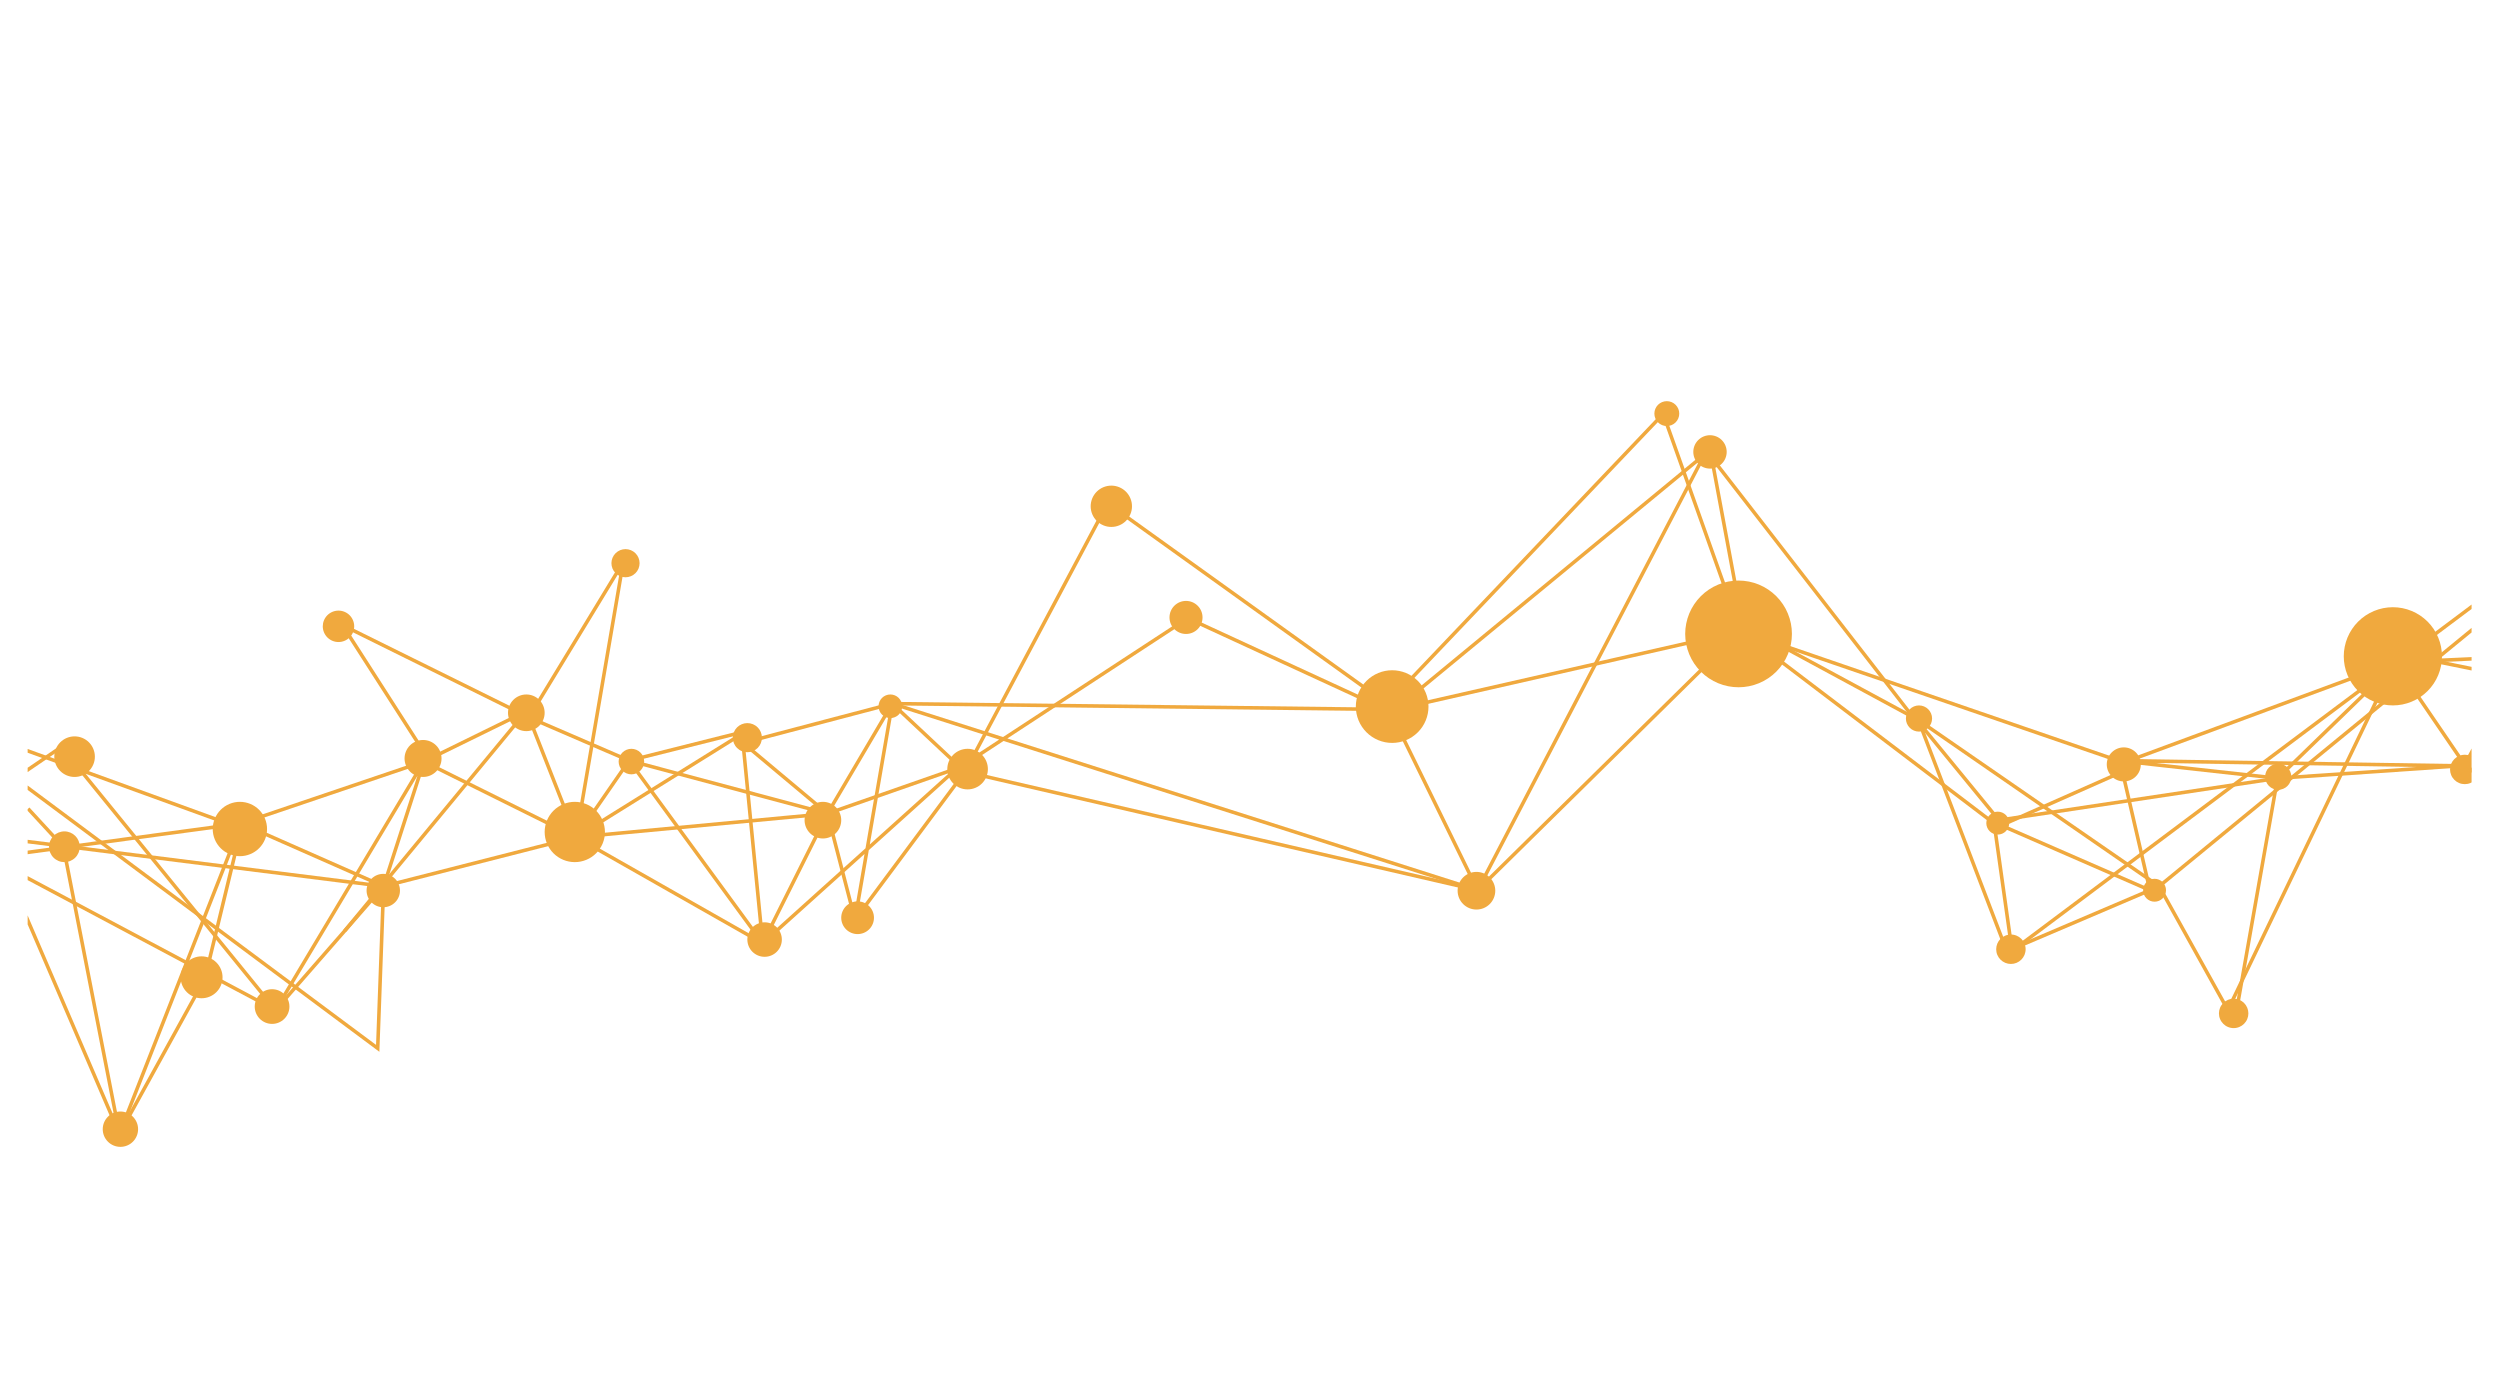 <svg xmlns="http://www.w3.org/2000/svg" xmlns:xlink="http://www.w3.org/1999/xlink" width="1069" zoomAndPan="magnify" viewBox="0 0 801.75 441" height="588" preserveAspectRatio="xMidYMid meet" version="1.2"><defs><clipPath id="bf3f0c7591"><path d="M 8.863 177 L 792.637 177 L 792.637 326 L 8.863 326 Z M 8.863 177 "/></clipPath><clipPath id="860e481ec4"><path d="M 8.863 144 L 792.637 144 L 792.637 325 L 8.863 325 Z M 8.863 144 "/></clipPath><clipPath id="5feafff2c4"><path d="M 8.863 236 L 79 236 L 79 365 L 8.863 365 Z M 8.863 236 "/></clipPath><clipPath id="6a209f36d3"><path d="M 8.863 258 L 79 258 L 79 366 L 8.863 366 Z M 8.863 258 "/></clipPath><clipPath id="be869d1dad"><path d="M 8.863 228 L 246 228 L 246 338 L 8.863 338 Z M 8.863 228 "/></clipPath><clipPath id="be10cc1d37"><path d="M 182 160 L 792.637 160 L 792.637 297 L 182 297 Z M 182 160 "/></clipPath><clipPath id="f1c6ca9dcf"><path d="M 8.863 226 L 171 226 L 171 299 L 8.863 299 Z M 8.863 226 "/></clipPath><clipPath id="8087b6e7b9"><path d="M 473 141 L 792.637 141 L 792.637 307 L 473 307 Z M 473 141 "/></clipPath><clipPath id="dd9f725385"><path d="M 767 208 L 792.637 208 L 792.637 225 L 767 225 Z M 767 208 "/></clipPath><clipPath id="7fdf67526e"><path d="M 788 189 L 792.637 189 L 792.637 249 L 788 249 Z M 788 189 "/></clipPath><clipPath id="7179384f9a"><path d="M 32 356 L 45 356 L 45 367.836 L 32 367.836 Z M 32 356 "/></clipPath><clipPath id="a9713dadce"><path d="M 530 128.66 L 539 128.66 L 539 137 L 530 137 Z M 530 128.66 "/></clipPath><clipPath id="a4d134aaa7"><path d="M 785 242 L 792.637 242 L 792.637 252 L 785 252 Z M 785 242 "/></clipPath></defs><g id="4c2a026a8d"><g clip-rule="nonzero" clip-path="url(#bf3f0c7591)"><path style=" stroke:none;fill-rule:nonzero;fill:#f0a93e;fill-opacity:1;" d="M 714.52 325.164 L 692.188 284.965 L 644.734 305.211 L 638.992 264.391 L 558.32 203.105 L 474.043 286.121 L 473.738 286.051 L 309.188 248.031 L 309.074 247.926 L 286 226.289 L 239.504 238.523 L 266.09 260.781 L 244.832 303.297 L 184.117 268.785 L 184.184 268.391 L 198.793 183.172 L 169.848 230.809 L 111.391 201.887 L 137.551 242.652 L 88.449 324.914 L 19.605 240.281 L -15.547 264.238 L -16.191 263.293 L 19.832 238.742 L 88.305 322.922 L 136.207 242.672 L 108.195 199.031 L 169.414 229.32 L 200.938 177.438 L 185.379 268.188 L 244.348 301.707 L 264.66 261.078 L 237.074 237.98 L 286.32 225.02 L 309.746 246.984 L 473.691 284.867 L 558.223 201.594 L 558.617 201.895 L 640.062 263.766 L 645.656 303.57 L 692.688 283.508 L 714.445 322.672 L 767.938 211.285 L 792.059 246.637 L 853.301 189.961 L 854.078 190.801 L 791.859 248.379 L 768.109 213.57 Z M 714.52 325.164 "/></g><g clip-rule="nonzero" clip-path="url(#860e481ec4)"><path style=" stroke:none;fill-rule:nonzero;fill:#f0a93e;fill-opacity:1;" d="M 88.508 324.637 L 88.105 324.422 L -10.152 272.145 L -9.617 271.133 L 88.242 323.199 L 122.707 283.723 L 122.879 283.68 L 184.402 267.984 L 201.516 243.266 L 201.902 243.367 L 265.102 260.266 L 285.836 225.078 L 286.168 225.082 L 447.207 226.969 L 547.652 144.215 L 613.469 229.016 L 692.406 283.52 L 838.836 163.484 L 839.562 164.367 L 692.465 284.953 L 612.676 229.855 L 612.617 229.785 L 547.473 145.848 L 447.613 228.121 L 286.484 226.23 L 265.645 261.594 L 265.227 261.48 L 201.996 244.578 L 185.098 268.988 L 123.336 284.746 Z M 88.508 324.637 "/></g><g clip-rule="nonzero" clip-path="url(#5feafff2c4)"><path style=" stroke:none;fill-rule:nonzero;fill:#f0a93e;fill-opacity:1;" d="M 38.234 364.902 L 6.281 290.445 L 7.332 289.992 L 38.363 362.297 L 65.16 313.629 L 76.676 266.016 L -0.949 237.844 L -0.559 236.77 L 78.031 265.289 L 66.238 314.047 L 66.203 314.117 Z M 38.234 364.902 "/></g><g clip-rule="nonzero" clip-path="url(#6a209f36d3)"><path style=" stroke:none;fill-rule:nonzero;fill:#f0a93e;fill-opacity:1;" d="M 38.117 365.641 L 19.922 272.445 L 3.105 274.723 L 2.953 273.59 L 19.324 271.367 L 8.59 259.738 L 9.434 258.965 L 20.707 271.18 L 78.242 263.379 Z M 21.059 272.289 L 38.484 361.562 L 76.465 264.777 Z M 21.059 272.289 "/></g><g clip-rule="nonzero" clip-path="url(#be869d1dad)"><path style=" stroke:none;fill-rule:nonzero;fill:#f0a93e;fill-opacity:1;" d="M 121.664 337.312 L 120.789 336.66 L -7.391 241.23 L -6.711 240.312 L 120.598 335.09 L 122.449 284.137 L 135.594 243.434 L 183.672 267.312 L 168.594 228.992 L 202.125 243.457 L 243.812 300.473 L 237.719 238.309 L 238.859 238.195 L 245.363 304.527 L 201.387 244.387 L 170.668 231.133 L 185.824 269.66 L 136.277 245.047 L 123.59 284.336 Z M 121.664 337.312 "/></g><g clip-rule="nonzero" clip-path="url(#be10cc1d37)"><path style=" stroke:none;fill-rule:nonzero;fill:#f0a93e;fill-opacity:1;" d="M 273.938 296.246 L 264.945 261.543 L 182.387 269.285 L 235.938 235.918 L 201.895 244.477 L 201.613 243.367 L 242.742 233.027 L 187.109 267.691 L 265.809 260.312 L 274.445 293.641 L 308.98 247.203 L 355.039 160.559 L 355.57 160.941 L 447.535 226.93 L 558.301 201.754 L 558.457 201.809 L 681.094 243.945 L 767.906 211.859 L 767.996 211.855 L 809.148 209.965 L 809.203 211.109 L 768.137 212.996 L 681.105 245.16 L 558.238 202.941 L 447.285 228.16 L 355.438 162.254 L 309.949 247.816 L 309.926 247.852 Z M 273.938 296.246 "/></g><g clip-rule="nonzero" clip-path="url(#f1c6ca9dcf)"><path style=" stroke:none;fill-rule:nonzero;fill:#f0a93e;fill-opacity:1;" d="M 110.992 298.883 L 110.109 298.156 L 121.312 284.598 L -9.957 268.113 L -9.816 266.977 L 119.215 283.184 L 75.777 264.012 L 135.719 243.711 L 170.824 226.492 L 123.457 283.801 L 126.828 285.289 L 122.66 284.766 Z M 78.93 264.148 L 122.367 283.32 L 166.555 229.859 L 136.156 244.77 L 136.121 244.781 Z M 78.93 264.148 "/></g><path style=" stroke:none;fill-rule:nonzero;fill:#f0a93e;fill-opacity:1;" d="M 244.973 302.926 L 244.207 302.074 L 277.566 272.047 L 285.711 224.91 L 321.664 236.371 L 380.91 197.602 L 446.262 227.738 L 446.352 227.922 L 474.969 286.449 L 473.691 286.043 L 321.832 237.629 L 306.035 247.965 L 278.625 272.637 L 274.754 295.043 L 273.625 294.848 L 277.25 273.871 Z M 323.066 236.82 L 472.766 284.543 L 445.414 228.609 L 381.008 198.906 Z M 286.613 226.398 L 278.941 270.812 L 305.34 247.051 L 305.375 247.027 L 320.43 237.18 Z M 286.613 226.398 "/><path style=" stroke:none;fill-rule:nonzero;fill:#f0a93e;fill-opacity:1;" d="M 265.188 260.383 L 310.223 244.637 L 310.602 245.719 L 265.566 261.465 Z M 265.188 260.383 "/><g clip-rule="nonzero" clip-path="url(#8087b6e7b9)"><path style=" stroke:none;fill-rule:nonzero;fill:#f0a93e;fill-opacity:1;" d="M 643.672 306.879 L 614.777 231.332 L 558.387 200.832 L 558.34 200.566 L 547.934 144.562 L 474.375 285.758 L 473.359 285.23 L 548.453 141.09 L 559.414 200.086 L 615.691 230.527 L 644.199 305.055 L 805.473 184.254 L 806.16 185.172 Z M 643.672 306.879 "/></g><path style=" stroke:none;fill-rule:nonzero;fill:#f0a93e;fill-opacity:1;" d="M 446.566 224.789 L 445.738 224 L 533.617 131.68 L 559.125 203.418 L 558.047 203.801 L 533.164 133.816 Z M 446.566 224.789 "/><path style=" stroke:none;fill-rule:nonzero;fill:#f0a93e;fill-opacity:1;" d="M 690.285 286.48 L 643.496 266.074 L 643.957 265.023 L 688.656 284.523 L 680.277 248.277 L 642.09 265.199 L 613.906 230.812 L 614.793 230.086 L 642.422 263.797 L 681.082 246.672 Z M 690.285 286.48 "/><path style=" stroke:none;fill-rule:nonzero;fill:#f0a93e;fill-opacity:1;" d="M 642.551 263.387 L 642.379 262.254 L 730.172 249.055 L 758.805 221.254 L 759.602 222.074 L 730.707 250.129 Z M 642.551 263.387 "/><path style=" stroke:none;fill-rule:nonzero;fill:#f0a93e;fill-opacity:1;" d="M 730.426 250.164 L 730.375 250.16 L 679.203 244.492 L 679.273 243.352 L 788.609 245.031 L 788.641 246.172 Z M 691.297 244.68 L 730.453 249.016 L 774.949 245.965 Z M 691.297 244.68 "/><path style=" stroke:none;fill-rule:nonzero;fill:#f0a93e;fill-opacity:1;" d="M 716.219 326.734 L 729.855 249.469 L 730.98 249.664 L 717.344 326.934 Z M 716.219 326.734 "/><g clip-rule="nonzero" clip-path="url(#dd9f725385)"><path style=" stroke:none;fill-rule:nonzero;fill:#f0a93e;fill-opacity:1;" d="M 767.297 209.875 L 767.527 208.75 L 841.852 223.867 L 841.625 224.988 Z M 767.297 209.875 "/></g><g clip-rule="nonzero" clip-path="url(#7fdf67526e)"><path style=" stroke:none;fill-rule:nonzero;fill:#f0a93e;fill-opacity:1;" d="M 788.09 248.457 L 820.215 189.039 L 821.223 189.582 L 789.098 249 Z M 788.09 248.457 "/></g><path style=" stroke:none;fill-rule:nonzero;fill:#f0a93e;fill-opacity:1;" d="M 30.426 242.664 C 30.426 243.09 30.387 243.512 30.301 243.934 C 30.219 244.352 30.094 244.758 29.93 245.152 C 29.77 245.547 29.566 245.922 29.328 246.277 C 29.094 246.633 28.824 246.961 28.52 247.266 C 28.219 247.566 27.891 247.836 27.535 248.074 C 27.18 248.312 26.805 248.512 26.41 248.676 C 26.016 248.84 25.605 248.961 25.188 249.047 C 24.77 249.129 24.344 249.172 23.918 249.172 C 23.492 249.172 23.066 249.129 22.648 249.047 C 22.23 248.961 21.82 248.84 21.426 248.676 C 21.031 248.512 20.656 248.312 20.301 248.074 C 19.945 247.836 19.617 247.566 19.316 247.266 C 19.012 246.961 18.742 246.633 18.504 246.277 C 18.27 245.922 18.066 245.547 17.902 245.152 C 17.742 244.758 17.617 244.352 17.535 243.934 C 17.449 243.512 17.41 243.09 17.41 242.664 C 17.41 242.234 17.449 241.812 17.535 241.391 C 17.617 240.973 17.742 240.566 17.902 240.172 C 18.066 239.777 18.27 239.402 18.504 239.047 C 18.742 238.691 19.012 238.363 19.316 238.059 C 19.617 237.758 19.945 237.488 20.301 237.25 C 20.656 237.012 21.031 236.812 21.426 236.648 C 21.82 236.484 22.23 236.363 22.648 236.277 C 23.066 236.195 23.492 236.152 23.918 236.152 C 24.344 236.152 24.77 236.195 25.188 236.277 C 25.605 236.363 26.016 236.484 26.41 236.648 C 26.805 236.812 27.18 237.012 27.535 237.25 C 27.891 237.488 28.219 237.758 28.52 238.059 C 28.824 238.363 29.094 238.691 29.328 239.047 C 29.566 239.402 29.77 239.777 29.93 240.172 C 30.094 240.566 30.219 240.973 30.301 241.391 C 30.387 241.812 30.426 242.234 30.426 242.664 Z M 30.426 242.664 "/><g clip-rule="nonzero" clip-path="url(#7179384f9a)"><path style=" stroke:none;fill-rule:nonzero;fill:#f0a93e;fill-opacity:1;" d="M 44.285 362.129 C 44.285 362.504 44.246 362.871 44.176 363.234 C 44.102 363.602 43.996 363.957 43.852 364.301 C 43.711 364.645 43.535 364.969 43.328 365.277 C 43.121 365.59 42.887 365.875 42.625 366.137 C 42.359 366.402 42.074 366.637 41.766 366.844 C 41.453 367.051 41.129 367.223 40.785 367.367 C 40.441 367.508 40.086 367.617 39.723 367.688 C 39.355 367.762 38.988 367.797 38.617 367.797 C 38.242 367.797 37.875 367.762 37.508 367.688 C 37.145 367.617 36.789 367.508 36.445 367.367 C 36.102 367.223 35.777 367.051 35.465 366.844 C 35.156 366.637 34.871 366.402 34.609 366.137 C 34.344 365.875 34.109 365.59 33.902 365.277 C 33.695 364.969 33.52 364.645 33.379 364.301 C 33.238 363.957 33.129 363.602 33.055 363.234 C 32.984 362.871 32.949 362.504 32.949 362.129 C 32.949 361.758 32.984 361.391 33.055 361.023 C 33.129 360.66 33.238 360.305 33.379 359.961 C 33.52 359.617 33.695 359.289 33.902 358.98 C 34.109 358.672 34.344 358.387 34.609 358.121 C 34.871 357.859 35.156 357.625 35.465 357.418 C 35.777 357.211 36.102 357.035 36.445 356.895 C 36.789 356.75 37.145 356.645 37.508 356.57 C 37.875 356.5 38.242 356.461 38.617 356.461 C 38.988 356.461 39.355 356.5 39.723 356.57 C 40.086 356.645 40.441 356.75 40.785 356.895 C 41.129 357.035 41.453 357.211 41.766 357.418 C 42.074 357.625 42.359 357.859 42.625 358.121 C 42.887 358.387 43.121 358.672 43.328 358.98 C 43.535 359.289 43.711 359.617 43.852 359.961 C 43.996 360.305 44.102 360.66 44.176 361.023 C 44.246 361.391 44.285 361.758 44.285 362.129 Z M 44.285 362.129 "/></g><path style=" stroke:none;fill-rule:nonzero;fill:#f0a93e;fill-opacity:1;" d="M 25.582 271.555 C 25.582 271.879 25.551 272.199 25.488 272.516 C 25.422 272.832 25.328 273.141 25.207 273.441 C 25.082 273.738 24.93 274.023 24.75 274.293 C 24.57 274.562 24.367 274.812 24.137 275.039 C 23.906 275.27 23.66 275.473 23.391 275.652 C 23.121 275.832 22.836 275.984 22.535 276.109 C 22.238 276.234 21.93 276.328 21.613 276.391 C 21.293 276.453 20.973 276.484 20.648 276.484 C 20.328 276.484 20.004 276.453 19.688 276.391 C 19.371 276.328 19.062 276.234 18.762 276.109 C 18.465 275.984 18.18 275.832 17.91 275.652 C 17.641 275.473 17.391 275.27 17.164 275.039 C 16.934 274.812 16.73 274.562 16.551 274.293 C 16.371 274.023 16.219 273.738 16.094 273.441 C 15.969 273.141 15.875 272.832 15.812 272.516 C 15.75 272.199 15.719 271.879 15.719 271.555 C 15.719 271.23 15.75 270.91 15.812 270.59 C 15.875 270.273 15.969 269.965 16.094 269.668 C 16.219 269.367 16.371 269.082 16.551 268.812 C 16.73 268.543 16.934 268.297 17.164 268.066 C 17.391 267.836 17.641 267.633 17.91 267.453 C 18.18 267.273 18.465 267.121 18.762 266.996 C 19.062 266.875 19.371 266.781 19.688 266.719 C 20.004 266.652 20.328 266.621 20.648 266.621 C 20.973 266.621 21.293 266.652 21.613 266.719 C 21.93 266.781 22.238 266.875 22.535 266.996 C 22.836 267.121 23.121 267.273 23.391 267.453 C 23.66 267.633 23.906 267.836 24.137 268.066 C 24.367 268.297 24.57 268.543 24.75 268.812 C 24.93 269.082 25.082 269.367 25.207 269.668 C 25.328 269.965 25.422 270.273 25.488 270.59 C 25.551 270.91 25.582 271.23 25.582 271.555 Z M 25.582 271.555 "/><path style=" stroke:none;fill-rule:nonzero;fill:#f0a93e;fill-opacity:1;" d="M 71.371 313.422 C 71.371 313.859 71.328 314.297 71.242 314.73 C 71.156 315.164 71.027 315.582 70.859 315.992 C 70.691 316.398 70.484 316.785 70.238 317.152 C 69.992 317.52 69.715 317.859 69.402 318.172 C 69.09 318.484 68.75 318.762 68.383 319.008 C 68.016 319.254 67.629 319.457 67.223 319.629 C 66.816 319.797 66.395 319.926 65.961 320.012 C 65.531 320.098 65.094 320.141 64.652 320.141 C 64.211 320.141 63.773 320.098 63.34 320.012 C 62.906 319.926 62.488 319.797 62.078 319.629 C 61.672 319.457 61.285 319.25 60.918 319.008 C 60.551 318.762 60.211 318.484 59.898 318.172 C 59.59 317.859 59.309 317.52 59.066 317.152 C 58.82 316.785 58.613 316.398 58.445 315.992 C 58.273 315.582 58.148 315.164 58.062 314.73 C 57.977 314.297 57.934 313.859 57.934 313.422 C 57.934 312.98 57.977 312.543 58.062 312.109 C 58.148 311.676 58.273 311.258 58.445 310.848 C 58.613 310.441 58.82 310.055 59.066 309.688 C 59.309 309.32 59.59 308.98 59.898 308.668 C 60.211 308.355 60.551 308.078 60.918 307.832 C 61.285 307.59 61.672 307.383 62.078 307.211 C 62.488 307.043 62.906 306.918 63.34 306.828 C 63.773 306.742 64.211 306.699 64.652 306.699 C 65.094 306.699 65.531 306.742 65.961 306.828 C 66.395 306.918 66.816 307.043 67.223 307.211 C 67.629 307.383 68.016 307.59 68.383 307.832 C 68.75 308.078 69.09 308.355 69.402 308.668 C 69.715 308.98 69.992 309.32 70.238 309.688 C 70.484 310.055 70.691 310.441 70.859 310.848 C 71.027 311.258 71.156 311.676 71.242 312.109 C 71.328 312.543 71.371 312.98 71.371 313.422 Z M 71.371 313.422 "/><path style=" stroke:none;fill-rule:nonzero;fill:#f0a93e;fill-opacity:1;" d="M 92.816 322.801 C 92.816 323.168 92.781 323.527 92.711 323.887 C 92.641 324.246 92.535 324.594 92.395 324.93 C 92.254 325.266 92.082 325.59 91.879 325.891 C 91.676 326.195 91.445 326.477 91.188 326.734 C 90.93 326.992 90.648 327.223 90.344 327.426 C 90.043 327.629 89.723 327.801 89.383 327.941 C 89.047 328.082 88.699 328.188 88.34 328.258 C 87.98 328.328 87.621 328.363 87.254 328.363 C 86.891 328.363 86.527 328.328 86.168 328.258 C 85.809 328.188 85.461 328.082 85.125 327.941 C 84.789 327.801 84.465 327.629 84.164 327.426 C 83.859 327.223 83.578 326.992 83.32 326.734 C 83.062 326.477 82.832 326.195 82.629 325.891 C 82.426 325.59 82.254 325.266 82.113 324.93 C 81.973 324.594 81.867 324.246 81.797 323.887 C 81.727 323.527 81.691 323.168 81.691 322.801 C 81.691 322.434 81.727 322.074 81.797 321.715 C 81.867 321.355 81.973 321.008 82.113 320.672 C 82.254 320.336 82.426 320.012 82.629 319.711 C 82.832 319.406 83.062 319.125 83.32 318.867 C 83.578 318.609 83.859 318.379 84.164 318.176 C 84.465 317.973 84.789 317.801 85.125 317.66 C 85.461 317.52 85.809 317.414 86.168 317.344 C 86.527 317.273 86.891 317.238 87.254 317.238 C 87.621 317.238 87.98 317.273 88.34 317.344 C 88.699 317.414 89.047 317.52 89.383 317.66 C 89.723 317.801 90.043 317.973 90.344 318.176 C 90.648 318.379 90.93 318.609 91.188 318.867 C 91.445 319.125 91.676 319.406 91.879 319.711 C 92.082 320.012 92.254 320.336 92.395 320.672 C 92.535 321.008 92.641 321.355 92.711 321.715 C 92.781 322.074 92.816 322.434 92.816 322.801 Z M 92.816 322.801 "/><path style=" stroke:none;fill-rule:nonzero;fill:#f0a93e;fill-opacity:1;" d="M 85.645 265.863 C 85.645 266.434 85.59 267 85.477 267.562 C 85.367 268.125 85.203 268.668 84.984 269.199 C 84.762 269.727 84.496 270.227 84.176 270.703 C 83.859 271.18 83.5 271.621 83.094 272.023 C 82.688 272.43 82.25 272.789 81.773 273.109 C 81.297 273.426 80.797 273.695 80.266 273.914 C 79.738 274.133 79.195 274.297 78.633 274.41 C 78.07 274.52 77.504 274.578 76.934 274.578 C 76.359 274.578 75.793 274.52 75.234 274.41 C 74.672 274.297 74.125 274.133 73.598 273.914 C 73.07 273.695 72.566 273.426 72.09 273.109 C 71.617 272.789 71.176 272.43 70.77 272.023 C 70.367 271.621 70.004 271.18 69.688 270.703 C 69.371 270.227 69.102 269.727 68.883 269.199 C 68.664 268.668 68.5 268.125 68.387 267.562 C 68.273 267 68.219 266.434 68.219 265.863 C 68.219 265.293 68.273 264.723 68.387 264.164 C 68.5 263.602 68.664 263.059 68.883 262.527 C 69.102 262 69.371 261.496 69.688 261.023 C 70.004 260.547 70.367 260.105 70.77 259.703 C 71.176 259.297 71.617 258.938 72.09 258.617 C 72.566 258.301 73.07 258.031 73.598 257.812 C 74.125 257.594 74.672 257.43 75.234 257.316 C 75.793 257.207 76.359 257.148 76.934 257.148 C 77.504 257.148 78.07 257.207 78.633 257.316 C 79.195 257.43 79.738 257.594 80.266 257.812 C 80.797 258.031 81.297 258.301 81.773 258.617 C 82.25 258.938 82.688 259.297 83.094 259.703 C 83.5 260.105 83.859 260.547 84.176 261.023 C 84.496 261.496 84.762 262 84.984 262.527 C 85.203 263.059 85.367 263.602 85.477 264.164 C 85.59 264.723 85.645 265.293 85.645 265.863 Z M 85.645 265.863 "/><path style=" stroke:none;fill-rule:nonzero;fill:#f0a93e;fill-opacity:1;" d="M 128.27 285.602 C 128.27 285.953 128.234 286.301 128.168 286.645 C 128.098 286.988 127.996 287.324 127.863 287.648 C 127.727 287.973 127.562 288.281 127.367 288.574 C 127.172 288.867 126.949 289.137 126.703 289.387 C 126.453 289.633 126.184 289.855 125.891 290.051 C 125.598 290.246 125.289 290.41 124.965 290.547 C 124.641 290.68 124.305 290.781 123.961 290.852 C 123.617 290.918 123.266 290.953 122.914 290.953 C 122.562 290.953 122.215 290.918 121.871 290.852 C 121.527 290.781 121.191 290.68 120.867 290.547 C 120.543 290.41 120.234 290.246 119.941 290.051 C 119.648 289.855 119.379 289.633 119.129 289.387 C 118.883 289.137 118.66 288.867 118.465 288.574 C 118.27 288.281 118.105 287.973 117.969 287.648 C 117.836 287.324 117.734 286.988 117.664 286.645 C 117.598 286.301 117.562 285.953 117.562 285.602 C 117.562 285.25 117.598 284.902 117.664 284.555 C 117.734 284.211 117.836 283.875 117.969 283.551 C 118.105 283.227 118.27 282.918 118.465 282.625 C 118.66 282.332 118.883 282.062 119.129 281.816 C 119.379 281.566 119.648 281.344 119.941 281.148 C 120.234 280.953 120.543 280.789 120.867 280.652 C 121.191 280.52 121.527 280.418 121.871 280.348 C 122.215 280.281 122.562 280.246 122.914 280.246 C 123.266 280.246 123.617 280.281 123.961 280.348 C 124.305 280.418 124.641 280.52 124.965 280.652 C 125.289 280.789 125.598 280.953 125.891 281.148 C 126.184 281.344 126.453 281.566 126.703 281.816 C 126.949 282.062 127.172 282.332 127.367 282.625 C 127.562 282.918 127.727 283.227 127.863 283.551 C 127.996 283.875 128.098 284.211 128.168 284.555 C 128.234 284.902 128.27 285.25 128.27 285.602 Z M 128.27 285.602 "/><path style=" stroke:none;fill-rule:nonzero;fill:#f0a93e;fill-opacity:1;" d="M 141.602 243.238 C 141.602 243.629 141.562 244.016 141.488 244.398 C 141.41 244.777 141.301 245.148 141.148 245.512 C 141 245.871 140.82 246.211 140.602 246.535 C 140.387 246.859 140.141 247.16 139.863 247.434 C 139.59 247.711 139.289 247.957 138.965 248.172 C 138.641 248.387 138.301 248.57 137.941 248.719 C 137.582 248.867 137.211 248.98 136.828 249.059 C 136.445 249.133 136.059 249.172 135.672 249.172 C 135.281 249.172 134.895 249.133 134.512 249.059 C 134.133 248.98 133.762 248.867 133.402 248.719 C 133.039 248.57 132.699 248.387 132.375 248.172 C 132.051 247.957 131.75 247.711 131.477 247.434 C 131.199 247.16 130.953 246.859 130.738 246.535 C 130.523 246.211 130.34 245.871 130.191 245.512 C 130.043 245.148 129.93 244.777 129.852 244.398 C 129.777 244.016 129.738 243.629 129.738 243.238 C 129.738 242.852 129.777 242.465 129.852 242.082 C 129.93 241.699 130.043 241.328 130.191 240.969 C 130.34 240.609 130.523 240.27 130.738 239.945 C 130.953 239.621 131.199 239.32 131.477 239.047 C 131.75 238.77 132.051 238.523 132.375 238.309 C 132.699 238.094 133.039 237.91 133.402 237.762 C 133.762 237.609 134.133 237.5 134.512 237.422 C 134.895 237.348 135.281 237.309 135.672 237.309 C 136.059 237.309 136.445 237.348 136.828 237.422 C 137.211 237.5 137.582 237.609 137.941 237.762 C 138.301 237.91 138.641 238.094 138.965 238.309 C 139.289 238.523 139.59 238.77 139.863 239.047 C 140.141 239.32 140.387 239.621 140.602 239.945 C 140.82 240.27 141 240.609 141.148 240.969 C 141.301 241.328 141.41 241.699 141.488 242.082 C 141.562 242.465 141.602 242.852 141.602 243.238 Z M 141.602 243.238 "/><path style=" stroke:none;fill-rule:nonzero;fill:#f0a93e;fill-opacity:1;" d="M 174.668 228.594 C 174.668 228.98 174.633 229.363 174.555 229.742 C 174.48 230.121 174.371 230.488 174.223 230.844 C 174.074 231.203 173.895 231.539 173.68 231.859 C 173.465 232.184 173.219 232.48 172.949 232.75 C 172.676 233.023 172.379 233.27 172.055 233.484 C 171.734 233.699 171.398 233.879 171.039 234.027 C 170.684 234.176 170.316 234.285 169.938 234.359 C 169.559 234.438 169.176 234.473 168.789 234.473 C 168.406 234.473 168.023 234.438 167.645 234.359 C 167.266 234.285 166.898 234.176 166.543 234.027 C 166.184 233.879 165.848 233.699 165.523 233.484 C 165.203 233.27 164.906 233.023 164.633 232.75 C 164.359 232.48 164.117 232.184 163.902 231.859 C 163.688 231.539 163.508 231.203 163.359 230.844 C 163.211 230.488 163.102 230.121 163.027 229.742 C 162.949 229.363 162.914 228.98 162.914 228.594 C 162.914 228.211 162.949 227.828 163.027 227.449 C 163.102 227.07 163.211 226.703 163.359 226.348 C 163.508 225.988 163.688 225.652 163.902 225.328 C 164.117 225.008 164.359 224.711 164.633 224.438 C 164.906 224.164 165.203 223.922 165.523 223.707 C 165.848 223.492 166.184 223.312 166.543 223.164 C 166.898 223.016 167.266 222.906 167.645 222.828 C 168.023 222.754 168.406 222.719 168.789 222.719 C 169.176 222.719 169.559 222.754 169.938 222.828 C 170.316 222.906 170.684 223.016 171.039 223.164 C 171.398 223.312 171.734 223.492 172.055 223.707 C 172.379 223.922 172.676 224.164 172.949 224.438 C 173.219 224.711 173.465 225.008 173.68 225.328 C 173.895 225.652 174.074 225.988 174.223 226.348 C 174.371 226.703 174.48 227.07 174.555 227.449 C 174.633 227.828 174.668 228.211 174.668 228.594 Z M 174.668 228.594 "/><path style=" stroke:none;fill-rule:nonzero;fill:#f0a93e;fill-opacity:1;" d="M 194.004 266.816 C 194.004 267.449 193.941 268.078 193.816 268.703 C 193.695 269.324 193.512 269.93 193.27 270.516 C 193.023 271.102 192.727 271.66 192.375 272.188 C 192.023 272.715 191.621 273.203 191.172 273.652 C 190.723 274.102 190.234 274.5 189.707 274.855 C 189.18 275.207 188.625 275.504 188.035 275.746 C 187.449 275.988 186.848 276.172 186.223 276.297 C 185.602 276.422 184.973 276.484 184.336 276.484 C 183.703 276.484 183.074 276.422 182.453 276.297 C 181.828 276.172 181.227 275.988 180.637 275.746 C 180.051 275.504 179.496 275.207 178.969 274.855 C 178.438 274.5 177.949 274.102 177.504 273.652 C 177.055 273.203 176.652 272.715 176.301 272.188 C 175.949 271.66 175.648 271.102 175.406 270.516 C 175.164 269.93 174.98 269.324 174.855 268.703 C 174.734 268.078 174.672 267.449 174.672 266.816 C 174.672 266.184 174.734 265.555 174.855 264.93 C 174.98 264.309 175.164 263.703 175.406 263.117 C 175.648 262.531 175.949 261.973 176.301 261.445 C 176.652 260.918 177.055 260.43 177.504 259.98 C 177.949 259.531 178.438 259.133 178.969 258.777 C 179.496 258.426 180.051 258.129 180.637 257.887 C 181.227 257.645 181.828 257.461 182.453 257.336 C 183.074 257.211 183.703 257.148 184.336 257.148 C 184.973 257.148 185.602 257.211 186.223 257.336 C 186.848 257.461 187.449 257.645 188.035 257.887 C 188.625 258.129 189.18 258.426 189.707 258.777 C 190.234 259.133 190.723 259.531 191.172 259.98 C 191.621 260.43 192.023 260.918 192.375 261.445 C 192.727 261.973 193.023 262.531 193.27 263.117 C 193.512 263.703 193.695 264.309 193.816 264.93 C 193.941 265.555 194.004 266.184 194.004 266.816 Z M 194.004 266.816 "/><path style=" stroke:none;fill-rule:nonzero;fill:#f0a93e;fill-opacity:1;" d="M 113.594 200.859 C 113.594 201.191 113.559 201.52 113.496 201.844 C 113.43 202.168 113.336 202.484 113.207 202.789 C 113.082 203.094 112.926 203.387 112.742 203.66 C 112.559 203.938 112.352 204.191 112.117 204.426 C 111.883 204.66 111.629 204.867 111.352 205.051 C 111.078 205.234 110.785 205.391 110.48 205.516 C 110.176 205.645 109.859 205.738 109.535 205.805 C 109.211 205.867 108.883 205.902 108.551 205.902 C 108.223 205.902 107.895 205.867 107.57 205.805 C 107.246 205.738 106.93 205.645 106.625 205.516 C 106.32 205.391 106.027 205.234 105.754 205.051 C 105.477 204.867 105.223 204.66 104.988 204.426 C 104.754 204.191 104.547 203.938 104.363 203.66 C 104.18 203.387 104.023 203.094 103.898 202.789 C 103.77 202.484 103.676 202.168 103.609 201.844 C 103.547 201.52 103.512 201.191 103.512 200.859 C 103.512 200.531 103.547 200.203 103.609 199.879 C 103.676 199.555 103.77 199.238 103.898 198.934 C 104.023 198.629 104.18 198.336 104.363 198.062 C 104.547 197.785 104.754 197.531 104.988 197.297 C 105.223 197.062 105.477 196.855 105.754 196.672 C 106.027 196.488 106.32 196.332 106.625 196.207 C 106.93 196.078 107.246 195.984 107.57 195.918 C 107.895 195.855 108.223 195.82 108.551 195.82 C 108.883 195.82 109.211 195.855 109.535 195.918 C 109.859 195.984 110.176 196.078 110.48 196.207 C 110.785 196.332 111.078 196.488 111.352 196.672 C 111.629 196.855 111.883 197.062 112.117 197.297 C 112.352 197.531 112.559 197.785 112.742 198.062 C 112.926 198.336 113.082 198.629 113.207 198.934 C 113.336 199.238 113.43 199.555 113.496 199.879 C 113.559 200.203 113.594 200.531 113.594 200.859 Z M 113.594 200.859 "/><path style=" stroke:none;fill-rule:nonzero;fill:#f0a93e;fill-opacity:1;" d="M 205.117 180.617 C 205.117 180.914 205.086 181.207 205.027 181.5 C 204.973 181.789 204.887 182.07 204.773 182.348 C 204.66 182.621 204.52 182.879 204.355 183.125 C 204.191 183.371 204.004 183.602 203.793 183.809 C 203.582 184.02 203.355 184.207 203.109 184.371 C 202.863 184.535 202.602 184.676 202.328 184.789 C 202.055 184.902 201.773 184.988 201.48 185.047 C 201.191 185.105 200.898 185.133 200.602 185.133 C 200.305 185.133 200.012 185.105 199.719 185.047 C 199.43 184.988 199.148 184.902 198.871 184.789 C 198.598 184.676 198.34 184.535 198.094 184.371 C 197.848 184.207 197.617 184.02 197.41 183.809 C 197.199 183.602 197.012 183.371 196.848 183.125 C 196.684 182.879 196.543 182.621 196.43 182.348 C 196.316 182.07 196.23 181.789 196.172 181.5 C 196.113 181.207 196.086 180.914 196.086 180.617 C 196.086 180.32 196.113 180.027 196.172 179.738 C 196.23 179.445 196.316 179.164 196.43 178.891 C 196.543 178.617 196.684 178.355 196.848 178.109 C 197.012 177.863 197.199 177.637 197.41 177.426 C 197.617 177.215 197.848 177.027 198.094 176.863 C 198.34 176.699 198.598 176.559 198.871 176.445 C 199.148 176.332 199.43 176.246 199.719 176.191 C 200.012 176.133 200.305 176.102 200.602 176.102 C 200.898 176.102 201.191 176.133 201.48 176.191 C 201.773 176.246 202.055 176.332 202.328 176.445 C 202.602 176.559 202.863 176.699 203.109 176.863 C 203.355 177.027 203.582 177.215 203.793 177.426 C 204.004 177.637 204.191 177.863 204.355 178.109 C 204.52 178.355 204.66 178.617 204.773 178.891 C 204.887 179.164 204.973 179.445 205.027 179.738 C 205.086 180.027 205.117 180.32 205.117 180.617 Z M 205.117 180.617 "/><path style=" stroke:none;fill-rule:nonzero;fill:#f0a93e;fill-opacity:1;" d="M 206.586 244.234 C 206.586 244.504 206.559 244.77 206.508 245.035 C 206.453 245.297 206.375 245.555 206.273 245.805 C 206.172 246.051 206.043 246.289 205.895 246.512 C 205.746 246.734 205.574 246.941 205.387 247.133 C 205.195 247.32 204.988 247.492 204.766 247.641 C 204.543 247.789 204.305 247.914 204.059 248.02 C 203.809 248.121 203.555 248.199 203.289 248.25 C 203.027 248.305 202.758 248.332 202.492 248.332 C 202.223 248.332 201.957 248.305 201.691 248.25 C 201.43 248.199 201.172 248.121 200.926 248.02 C 200.676 247.914 200.441 247.789 200.215 247.641 C 199.992 247.492 199.785 247.32 199.594 247.133 C 199.406 246.941 199.234 246.734 199.086 246.512 C 198.938 246.289 198.812 246.051 198.707 245.805 C 198.605 245.555 198.527 245.297 198.477 245.035 C 198.422 244.77 198.395 244.504 198.395 244.234 C 198.395 243.969 198.422 243.699 198.477 243.438 C 198.527 243.172 198.605 242.918 198.707 242.668 C 198.812 242.422 198.938 242.184 199.086 241.961 C 199.234 241.738 199.406 241.531 199.594 241.34 C 199.785 241.152 199.992 240.98 200.215 240.832 C 200.441 240.684 200.676 240.555 200.926 240.453 C 201.172 240.352 201.43 240.273 201.691 240.219 C 201.957 240.168 202.223 240.141 202.492 240.141 C 202.758 240.141 203.027 240.168 203.289 240.219 C 203.555 240.273 203.809 240.352 204.059 240.453 C 204.305 240.555 204.543 240.684 204.766 240.832 C 204.988 240.98 205.195 241.152 205.387 241.34 C 205.574 241.531 205.746 241.738 205.895 241.961 C 206.043 242.184 206.172 242.422 206.273 242.668 C 206.375 242.918 206.453 243.172 206.508 243.438 C 206.559 243.699 206.586 243.969 206.586 244.234 Z M 206.586 244.234 "/><path style=" stroke:none;fill-rule:nonzero;fill:#f0a93e;fill-opacity:1;" d="M 244.348 236.57 C 244.348 236.875 244.32 237.18 244.258 237.48 C 244.199 237.781 244.109 238.074 243.992 238.359 C 243.875 238.641 243.73 238.91 243.562 239.164 C 243.391 239.422 243.199 239.656 242.98 239.875 C 242.766 240.09 242.527 240.285 242.273 240.453 C 242.016 240.625 241.75 240.77 241.465 240.887 C 241.18 241.004 240.891 241.094 240.59 241.152 C 240.289 241.211 239.984 241.242 239.676 241.242 C 239.371 241.242 239.066 241.211 238.766 241.152 C 238.465 241.094 238.172 241.004 237.891 240.887 C 237.605 240.77 237.336 240.625 237.082 240.453 C 236.828 240.285 236.59 240.09 236.375 239.875 C 236.156 239.656 235.961 239.422 235.793 239.164 C 235.621 238.91 235.477 238.641 235.359 238.359 C 235.242 238.074 235.156 237.781 235.094 237.48 C 235.035 237.18 235.004 236.875 235.004 236.57 C 235.004 236.262 235.035 235.961 235.094 235.66 C 235.156 235.359 235.242 235.066 235.359 234.781 C 235.477 234.5 235.621 234.23 235.793 233.973 C 235.961 233.719 236.156 233.484 236.375 233.266 C 236.59 233.051 236.828 232.855 237.082 232.684 C 237.336 232.516 237.605 232.371 237.891 232.254 C 238.172 232.137 238.465 232.047 238.766 231.988 C 239.066 231.926 239.371 231.898 239.676 231.898 C 239.984 231.898 240.289 231.926 240.59 231.988 C 240.891 232.047 241.18 232.137 241.465 232.254 C 241.75 232.371 242.016 232.516 242.273 232.684 C 242.527 232.855 242.766 233.051 242.98 233.266 C 243.199 233.484 243.391 233.719 243.562 233.973 C 243.73 234.23 243.875 234.5 243.992 234.781 C 244.109 235.066 244.199 235.359 244.258 235.66 C 244.32 235.961 244.348 236.262 244.348 236.57 Z M 244.348 236.57 "/><path style=" stroke:none;fill-rule:nonzero;fill:#f0a93e;fill-opacity:1;" d="M 250.738 301.316 C 250.738 301.68 250.703 302.039 250.633 302.395 C 250.562 302.75 250.457 303.098 250.32 303.434 C 250.18 303.77 250.008 304.086 249.809 304.391 C 249.605 304.691 249.375 304.973 249.121 305.227 C 248.863 305.484 248.582 305.715 248.281 305.914 C 247.98 306.117 247.66 306.289 247.324 306.426 C 246.988 306.566 246.645 306.672 246.289 306.742 C 245.93 306.812 245.57 306.848 245.207 306.848 C 244.844 306.848 244.484 306.812 244.129 306.742 C 243.773 306.672 243.426 306.566 243.09 306.426 C 242.758 306.289 242.438 306.117 242.137 305.914 C 241.832 305.715 241.555 305.484 241.297 305.227 C 241.039 304.973 240.812 304.691 240.609 304.391 C 240.406 304.086 240.238 303.77 240.098 303.434 C 239.961 303.098 239.855 302.75 239.785 302.395 C 239.711 302.039 239.676 301.68 239.676 301.316 C 239.676 300.953 239.711 300.594 239.785 300.238 C 239.855 299.883 239.961 299.535 240.098 299.199 C 240.238 298.863 240.406 298.547 240.609 298.242 C 240.812 297.941 241.039 297.664 241.297 297.406 C 241.555 297.148 241.832 296.918 242.137 296.719 C 242.438 296.516 242.758 296.344 243.09 296.207 C 243.426 296.066 243.773 295.961 244.129 295.891 C 244.484 295.82 244.844 295.785 245.207 295.785 C 245.57 295.785 245.93 295.82 246.289 295.891 C 246.645 295.961 246.988 296.066 247.324 296.207 C 247.66 296.344 247.98 296.516 248.281 296.719 C 248.582 296.918 248.863 297.148 249.121 297.406 C 249.375 297.664 249.605 297.941 249.809 298.242 C 250.008 298.547 250.18 298.863 250.32 299.199 C 250.457 299.535 250.562 299.883 250.633 300.238 C 250.703 300.594 250.738 300.953 250.738 301.316 Z M 250.738 301.316 "/><path style=" stroke:none;fill-rule:nonzero;fill:#f0a93e;fill-opacity:1;" d="M 269.781 263.027 C 269.781 263.414 269.746 263.797 269.668 264.176 C 269.594 264.555 269.484 264.922 269.336 265.277 C 269.188 265.633 269.008 265.973 268.793 266.293 C 268.578 266.613 268.336 266.91 268.062 267.184 C 267.789 267.457 267.492 267.703 267.172 267.914 C 266.848 268.129 266.512 268.312 266.152 268.457 C 265.797 268.605 265.43 268.719 265.051 268.793 C 264.672 268.867 264.289 268.906 263.906 268.906 C 263.52 268.906 263.137 268.867 262.758 268.793 C 262.379 268.719 262.012 268.605 261.656 268.457 C 261.297 268.312 260.961 268.129 260.641 267.914 C 260.316 267.703 260.02 267.457 259.746 267.184 C 259.477 266.91 259.23 266.613 259.016 266.293 C 258.801 265.973 258.621 265.633 258.473 265.277 C 258.324 264.922 258.215 264.555 258.141 264.176 C 258.062 263.797 258.027 263.414 258.027 263.027 C 258.027 262.641 258.062 262.262 258.141 261.883 C 258.215 261.504 258.324 261.137 258.473 260.777 C 258.621 260.422 258.801 260.082 259.016 259.762 C 259.23 259.441 259.477 259.145 259.746 258.871 C 260.02 258.598 260.316 258.355 260.641 258.141 C 260.961 257.926 261.297 257.746 261.656 257.598 C 262.012 257.449 262.379 257.34 262.758 257.262 C 263.137 257.188 263.52 257.148 263.906 257.148 C 264.289 257.148 264.672 257.188 265.051 257.262 C 265.43 257.34 265.797 257.449 266.152 257.598 C 266.512 257.746 266.848 257.926 267.172 258.141 C 267.492 258.355 267.789 258.598 268.062 258.871 C 268.336 259.145 268.578 259.441 268.793 259.762 C 269.008 260.082 269.188 260.422 269.336 260.777 C 269.484 261.137 269.594 261.504 269.668 261.883 C 269.746 262.262 269.781 262.641 269.781 263.027 Z M 269.781 263.027 "/><path style=" stroke:none;fill-rule:nonzero;fill:#f0a93e;fill-opacity:1;" d="M 280.281 294.312 C 280.281 294.66 280.25 295 280.18 295.336 C 280.113 295.676 280.016 296.004 279.883 296.324 C 279.75 296.641 279.59 296.945 279.398 297.23 C 279.207 297.516 278.988 297.781 278.746 298.027 C 278.5 298.27 278.234 298.488 277.949 298.68 C 277.664 298.871 277.359 299.031 277.043 299.164 C 276.723 299.297 276.395 299.395 276.055 299.461 C 275.719 299.531 275.379 299.562 275.031 299.562 C 274.688 299.562 274.348 299.531 274.008 299.461 C 273.672 299.395 273.344 299.297 273.023 299.164 C 272.703 299.031 272.402 298.871 272.117 298.68 C 271.828 298.488 271.562 298.27 271.32 298.027 C 271.078 297.781 270.859 297.516 270.668 297.23 C 270.477 296.945 270.312 296.641 270.184 296.324 C 270.051 296.004 269.949 295.676 269.883 295.336 C 269.816 295 269.781 294.66 269.781 294.312 C 269.781 293.969 269.816 293.629 269.883 293.289 C 269.949 292.953 270.051 292.625 270.184 292.305 C 270.312 291.984 270.477 291.684 270.668 291.398 C 270.859 291.109 271.078 290.844 271.32 290.602 C 271.562 290.359 271.828 290.141 272.117 289.949 C 272.402 289.758 272.703 289.594 273.023 289.465 C 273.344 289.332 273.672 289.23 274.008 289.164 C 274.348 289.098 274.688 289.062 275.031 289.062 C 275.379 289.062 275.719 289.098 276.055 289.164 C 276.395 289.23 276.723 289.332 277.043 289.465 C 277.359 289.594 277.664 289.758 277.949 289.949 C 278.234 290.141 278.5 290.359 278.746 290.602 C 278.988 290.844 279.207 291.109 279.398 291.398 C 279.59 291.684 279.75 291.984 279.883 292.305 C 280.016 292.625 280.113 292.953 280.18 293.289 C 280.25 293.629 280.281 293.969 280.281 294.312 Z M 280.281 294.312 "/><path style=" stroke:none;fill-rule:nonzero;fill:#f0a93e;fill-opacity:1;" d="M 316.816 246.652 C 316.816 247.078 316.773 247.5 316.691 247.922 C 316.605 248.34 316.484 248.746 316.32 249.141 C 316.156 249.535 315.957 249.91 315.719 250.266 C 315.48 250.621 315.211 250.949 314.91 251.254 C 314.605 251.555 314.277 251.824 313.922 252.062 C 313.566 252.301 313.191 252.5 312.797 252.664 C 312.402 252.828 311.996 252.949 311.574 253.035 C 311.156 253.117 310.734 253.16 310.305 253.16 C 309.879 253.16 309.457 253.117 309.035 253.035 C 308.617 252.949 308.211 252.828 307.816 252.664 C 307.422 252.5 307.047 252.301 306.691 252.062 C 306.336 251.824 306.004 251.555 305.703 251.254 C 305.402 250.949 305.133 250.621 304.895 250.266 C 304.656 249.91 304.457 249.535 304.293 249.141 C 304.129 248.746 304.004 248.34 303.922 247.922 C 303.84 247.5 303.797 247.078 303.797 246.652 C 303.797 246.223 303.84 245.801 303.922 245.379 C 304.004 244.961 304.129 244.555 304.293 244.16 C 304.457 243.766 304.656 243.391 304.895 243.035 C 305.133 242.68 305.402 242.352 305.703 242.047 C 306.004 241.746 306.336 241.477 306.691 241.238 C 307.047 241 307.422 240.801 307.816 240.637 C 308.211 240.473 308.617 240.352 309.035 240.266 C 309.457 240.184 309.879 240.141 310.305 240.141 C 310.734 240.141 311.156 240.184 311.574 240.266 C 311.996 240.352 312.402 240.473 312.797 240.637 C 313.191 240.801 313.566 241 313.922 241.238 C 314.277 241.477 314.605 241.746 314.91 242.047 C 315.211 242.352 315.48 242.68 315.719 243.035 C 315.957 243.391 316.156 243.766 316.32 244.16 C 316.484 244.555 316.605 244.961 316.691 245.379 C 316.773 245.801 316.816 246.223 316.816 246.652 Z M 316.816 246.652 "/><path style=" stroke:none;fill-rule:nonzero;fill:#f0a93e;fill-opacity:1;" d="M 289.324 226.5 C 289.324 227.004 289.227 227.484 289.035 227.949 C 288.844 228.414 288.57 228.824 288.215 229.18 C 287.859 229.535 287.449 229.809 286.988 230 C 286.523 230.191 286.039 230.289 285.539 230.289 C 285.035 230.289 284.555 230.191 284.09 230 C 283.625 229.809 283.215 229.535 282.859 229.18 C 282.504 228.824 282.23 228.414 282.039 227.949 C 281.848 227.484 281.75 227.004 281.75 226.5 C 281.75 226 281.848 225.516 282.039 225.051 C 282.23 224.59 282.504 224.18 282.859 223.824 C 283.215 223.469 283.625 223.195 284.09 223.004 C 284.555 222.812 285.035 222.715 285.539 222.715 C 286.039 222.715 286.523 222.812 286.988 223.004 C 287.449 223.195 287.859 223.469 288.215 223.824 C 288.57 224.18 288.844 224.59 289.035 225.051 C 289.227 225.516 289.324 226 289.324 226.5 Z M 289.324 226.5 "/><path style=" stroke:none;fill-rule:nonzero;fill:#f0a93e;fill-opacity:1;" d="M 363.027 162.363 C 363.027 162.801 362.988 163.23 362.902 163.656 C 362.816 164.082 362.691 164.5 362.523 164.898 C 362.359 165.301 362.152 165.684 361.914 166.047 C 361.672 166.406 361.395 166.742 361.09 167.051 C 360.781 167.355 360.445 167.633 360.086 167.875 C 359.723 168.113 359.34 168.32 358.938 168.484 C 358.539 168.652 358.121 168.777 357.695 168.863 C 357.27 168.949 356.84 168.988 356.402 168.988 C 355.969 168.988 355.539 168.949 355.109 168.863 C 354.684 168.777 354.27 168.652 353.867 168.484 C 353.465 168.32 353.086 168.113 352.723 167.875 C 352.359 167.633 352.027 167.355 351.719 167.051 C 351.41 166.742 351.137 166.406 350.895 166.047 C 350.652 165.684 350.449 165.301 350.281 164.898 C 350.117 164.5 349.992 164.082 349.906 163.656 C 349.82 163.23 349.777 162.801 349.777 162.363 C 349.777 161.93 349.82 161.5 349.906 161.07 C 349.992 160.645 350.117 160.23 350.281 159.828 C 350.449 159.426 350.652 159.047 350.895 158.684 C 351.137 158.32 351.41 157.988 351.719 157.68 C 352.027 157.371 352.359 157.098 352.723 156.855 C 353.086 156.613 353.465 156.41 353.867 156.242 C 354.27 156.078 354.684 155.953 355.109 155.867 C 355.539 155.781 355.969 155.738 356.402 155.738 C 356.84 155.738 357.27 155.781 357.695 155.867 C 358.121 155.953 358.539 156.078 358.938 156.242 C 359.34 156.41 359.723 156.613 360.086 156.855 C 360.445 157.098 360.781 157.371 361.09 157.68 C 361.395 157.988 361.672 158.32 361.914 158.684 C 362.152 159.047 362.359 159.426 362.523 159.828 C 362.691 160.23 362.816 160.645 362.902 161.07 C 362.988 161.5 363.027 161.93 363.027 162.363 Z M 363.027 162.363 "/><path style=" stroke:none;fill-rule:nonzero;fill:#f0a93e;fill-opacity:1;" d="M 385.652 198.012 C 385.652 198.359 385.621 198.703 385.551 199.047 C 385.484 199.387 385.383 199.719 385.25 200.039 C 385.117 200.363 384.953 200.668 384.762 200.957 C 384.566 201.246 384.348 201.516 384.102 201.762 C 383.855 202.008 383.586 202.227 383.297 202.418 C 383.008 202.613 382.703 202.777 382.383 202.91 C 382.059 203.043 381.73 203.145 381.387 203.211 C 381.047 203.277 380.703 203.312 380.355 203.312 C 380.004 203.312 379.66 203.277 379.32 203.211 C 378.977 203.145 378.648 203.043 378.324 202.91 C 378.004 202.777 377.699 202.613 377.41 202.418 C 377.121 202.227 376.852 202.008 376.605 201.762 C 376.359 201.516 376.141 201.246 375.945 200.957 C 375.754 200.668 375.59 200.363 375.457 200.039 C 375.324 199.719 375.223 199.387 375.156 199.047 C 375.086 198.703 375.055 198.359 375.055 198.012 C 375.055 197.664 375.086 197.32 375.156 196.977 C 375.223 196.637 375.324 196.305 375.457 195.984 C 375.59 195.66 375.754 195.355 375.945 195.066 C 376.141 194.777 376.359 194.512 376.605 194.266 C 376.852 194.02 377.121 193.797 377.41 193.605 C 377.699 193.41 378.004 193.246 378.324 193.113 C 378.648 192.98 378.977 192.883 379.32 192.812 C 379.66 192.746 380.004 192.711 380.355 192.711 C 380.703 192.711 381.047 192.746 381.387 192.812 C 381.73 192.883 382.059 192.98 382.383 193.113 C 382.703 193.246 383.008 193.41 383.297 193.605 C 383.586 193.797 383.855 194.02 384.102 194.266 C 384.348 194.512 384.566 194.777 384.762 195.066 C 384.953 195.355 385.117 195.66 385.25 195.984 C 385.383 196.305 385.484 196.637 385.551 196.977 C 385.621 197.32 385.652 197.664 385.652 198.012 Z M 385.652 198.012 "/><path style=" stroke:none;fill-rule:nonzero;fill:#f0a93e;fill-opacity:1;" d="M 458.117 226.602 C 458.117 227.367 458.043 228.125 457.895 228.875 C 457.746 229.625 457.523 230.352 457.23 231.059 C 456.938 231.766 456.578 232.438 456.156 233.074 C 455.73 233.711 455.246 234.301 454.707 234.84 C 454.164 235.383 453.574 235.863 452.941 236.289 C 452.305 236.715 451.633 237.074 450.926 237.367 C 450.219 237.66 449.488 237.879 448.738 238.031 C 447.988 238.18 447.23 238.254 446.465 238.254 C 445.699 238.254 444.941 238.18 444.191 238.031 C 443.441 237.879 442.715 237.66 442.008 237.367 C 441.301 237.074 440.629 236.715 439.992 236.289 C 439.355 235.863 438.766 235.383 438.227 234.84 C 437.684 234.301 437.203 233.711 436.777 233.074 C 436.352 232.438 435.992 231.766 435.699 231.059 C 435.406 230.352 435.188 229.625 435.039 228.875 C 434.887 228.125 434.812 227.367 434.812 226.602 C 434.812 225.836 434.887 225.078 435.039 224.328 C 435.188 223.578 435.406 222.848 435.699 222.141 C 435.992 221.434 436.352 220.762 436.777 220.129 C 437.203 219.492 437.684 218.902 438.227 218.363 C 438.766 217.82 439.355 217.336 439.992 216.914 C 440.629 216.488 441.301 216.129 442.008 215.836 C 442.715 215.543 443.441 215.32 444.191 215.172 C 444.941 215.023 445.699 214.949 446.465 214.949 C 447.23 214.949 447.988 215.023 448.738 215.172 C 449.488 215.32 450.219 215.543 450.926 215.836 C 451.633 216.129 452.305 216.488 452.941 216.914 C 453.574 217.336 454.164 217.82 454.707 218.363 C 455.246 218.902 455.73 219.492 456.156 220.129 C 456.578 220.762 456.938 221.434 457.23 222.141 C 457.523 222.848 457.746 223.578 457.895 224.328 C 458.043 225.078 458.117 225.836 458.117 226.602 Z M 458.117 226.602 "/><path style=" stroke:none;fill-rule:nonzero;fill:#f0a93e;fill-opacity:1;" d="M 479.535 285.656 C 479.535 286.051 479.496 286.445 479.418 286.832 C 479.34 287.223 479.227 287.602 479.074 287.965 C 478.922 288.332 478.738 288.68 478.516 289.012 C 478.297 289.34 478.047 289.645 477.766 289.926 C 477.484 290.207 477.18 290.457 476.852 290.676 C 476.52 290.898 476.172 291.082 475.809 291.234 C 475.441 291.387 475.062 291.5 474.676 291.578 C 474.285 291.656 473.891 291.695 473.496 291.695 C 473.098 291.695 472.707 291.656 472.316 291.578 C 471.93 291.5 471.551 291.387 471.184 291.234 C 470.816 291.082 470.469 290.898 470.141 290.676 C 469.809 290.457 469.504 290.207 469.227 289.926 C 468.945 289.645 468.695 289.34 468.473 289.012 C 468.254 288.68 468.066 288.332 467.914 287.965 C 467.766 287.602 467.648 287.223 467.57 286.832 C 467.496 286.445 467.457 286.051 467.457 285.656 C 467.457 285.258 467.496 284.867 467.57 284.477 C 467.648 284.09 467.766 283.711 467.914 283.344 C 468.066 282.977 468.254 282.629 468.473 282.301 C 468.695 281.969 468.945 281.664 469.227 281.387 C 469.504 281.105 469.809 280.855 470.141 280.633 C 470.469 280.414 470.816 280.227 471.184 280.074 C 471.551 279.926 471.93 279.809 472.316 279.73 C 472.707 279.656 473.098 279.617 473.496 279.617 C 473.891 279.617 474.285 279.656 474.676 279.73 C 475.062 279.809 475.441 279.926 475.809 280.074 C 476.172 280.227 476.52 280.414 476.852 280.633 C 477.18 280.855 477.484 281.105 477.766 281.387 C 478.047 281.664 478.297 281.969 478.516 282.301 C 478.738 282.629 478.922 282.977 479.074 283.344 C 479.227 283.711 479.34 284.09 479.418 284.477 C 479.496 284.867 479.535 285.258 479.535 285.656 Z M 479.535 285.656 "/><g clip-rule="nonzero" clip-path="url(#a9713dadce)"><path style=" stroke:none;fill-rule:nonzero;fill:#f0a93e;fill-opacity:1;" d="M 538.535 132.645 C 538.535 132.906 538.512 133.164 538.461 133.422 C 538.41 133.68 538.332 133.926 538.234 134.168 C 538.133 134.41 538.008 134.641 537.863 134.859 C 537.719 135.078 537.555 135.277 537.367 135.465 C 537.184 135.648 536.98 135.816 536.762 135.961 C 536.547 136.105 536.316 136.23 536.074 136.328 C 535.832 136.43 535.582 136.504 535.324 136.555 C 535.066 136.605 534.809 136.633 534.547 136.633 C 534.285 136.633 534.023 136.605 533.77 136.555 C 533.512 136.504 533.262 136.43 533.02 136.328 C 532.777 136.23 532.547 136.105 532.328 135.961 C 532.113 135.816 531.91 135.648 531.723 135.465 C 531.539 135.277 531.375 135.078 531.227 134.859 C 531.082 134.641 530.961 134.41 530.859 134.168 C 530.758 133.926 530.684 133.68 530.633 133.422 C 530.582 133.164 530.555 132.906 530.555 132.645 C 530.555 132.379 530.582 132.121 530.633 131.863 C 530.684 131.605 530.758 131.359 530.859 131.117 C 530.961 130.875 531.082 130.645 531.227 130.426 C 531.375 130.207 531.539 130.008 531.723 129.82 C 531.91 129.637 532.113 129.469 532.328 129.324 C 532.547 129.18 532.777 129.055 533.02 128.957 C 533.262 128.855 533.512 128.781 533.77 128.73 C 534.023 128.68 534.285 128.652 534.547 128.652 C 534.809 128.652 535.066 128.68 535.324 128.73 C 535.582 128.781 535.832 128.855 536.074 128.957 C 536.316 129.055 536.547 129.18 536.762 129.324 C 536.98 129.469 537.184 129.637 537.367 129.82 C 537.555 130.008 537.719 130.207 537.863 130.426 C 538.008 130.645 538.133 130.875 538.234 131.117 C 538.332 131.359 538.41 131.605 538.461 131.863 C 538.512 132.121 538.535 132.379 538.535 132.645 Z M 538.535 132.645 "/></g><path style=" stroke:none;fill-rule:nonzero;fill:#f0a93e;fill-opacity:1;" d="M 553.75 144.926 C 553.75 145.277 553.715 145.625 553.645 145.969 C 553.578 146.316 553.477 146.648 553.34 146.973 C 553.207 147.301 553.043 147.609 552.848 147.898 C 552.652 148.191 552.43 148.465 552.18 148.711 C 551.934 148.961 551.66 149.184 551.367 149.379 C 551.078 149.574 550.77 149.738 550.445 149.871 C 550.117 150.008 549.785 150.109 549.438 150.176 C 549.094 150.246 548.746 150.281 548.395 150.281 C 548.043 150.281 547.695 150.246 547.352 150.176 C 547.004 150.109 546.672 150.008 546.348 149.871 C 546.02 149.738 545.711 149.574 545.422 149.379 C 545.129 149.184 544.859 148.961 544.609 148.711 C 544.359 148.465 544.137 148.191 543.941 147.898 C 543.746 147.609 543.582 147.301 543.449 146.973 C 543.312 146.648 543.211 146.316 543.145 145.969 C 543.074 145.625 543.043 145.277 543.043 144.926 C 543.043 144.574 543.074 144.227 543.145 143.883 C 543.211 143.535 543.312 143.203 543.449 142.879 C 543.582 142.551 543.746 142.242 543.941 141.953 C 544.137 141.66 544.359 141.391 544.609 141.141 C 544.859 140.891 545.129 140.668 545.422 140.473 C 545.711 140.277 546.02 140.113 546.348 139.98 C 546.672 139.844 547.004 139.742 547.352 139.676 C 547.695 139.605 548.043 139.57 548.395 139.57 C 548.746 139.57 549.094 139.605 549.438 139.676 C 549.785 139.742 550.117 139.844 550.445 139.98 C 550.77 140.113 551.078 140.277 551.367 140.473 C 551.66 140.668 551.934 140.891 552.18 141.141 C 552.43 141.391 552.652 141.66 552.848 141.953 C 553.043 142.242 553.207 142.551 553.34 142.879 C 553.477 143.203 553.578 143.535 553.645 143.883 C 553.715 144.227 553.75 144.574 553.75 144.926 Z M 553.75 144.926 "/><path style=" stroke:none;fill-rule:nonzero;fill:#f0a93e;fill-opacity:1;" d="M 574.668 203.293 C 574.668 203.855 574.641 204.414 574.586 204.973 C 574.531 205.531 574.449 206.082 574.34 206.633 C 574.23 207.184 574.094 207.727 573.93 208.262 C 573.77 208.797 573.578 209.324 573.363 209.844 C 573.148 210.359 572.91 210.867 572.648 211.359 C 572.383 211.855 572.094 212.336 571.785 212.801 C 571.473 213.266 571.137 213.719 570.781 214.148 C 570.426 214.582 570.051 215 569.656 215.395 C 569.258 215.789 568.844 216.168 568.41 216.523 C 567.977 216.879 567.527 217.211 567.062 217.523 C 566.598 217.832 566.117 218.121 565.621 218.387 C 565.129 218.648 564.621 218.891 564.105 219.105 C 563.586 219.32 563.059 219.508 562.523 219.668 C 561.984 219.832 561.441 219.969 560.895 220.078 C 560.344 220.188 559.789 220.27 559.23 220.324 C 558.676 220.379 558.117 220.406 557.555 220.406 C 556.996 220.406 556.434 220.379 555.879 220.324 C 555.32 220.27 554.766 220.188 554.215 220.078 C 553.668 219.969 553.125 219.832 552.586 219.668 C 552.051 219.508 551.523 219.32 551.008 219.105 C 550.488 218.891 549.984 218.648 549.488 218.387 C 548.992 218.121 548.516 217.832 548.047 217.523 C 547.582 217.211 547.133 216.879 546.699 216.523 C 546.266 216.168 545.852 215.789 545.453 215.395 C 545.059 215 544.684 214.582 544.328 214.148 C 543.973 213.719 543.637 213.266 543.328 212.801 C 543.016 212.336 542.727 211.855 542.465 211.359 C 542.199 210.867 541.961 210.359 541.746 209.844 C 541.531 209.324 541.344 208.797 541.18 208.262 C 541.016 207.727 540.883 207.184 540.773 206.633 C 540.664 206.082 540.578 205.531 540.523 204.973 C 540.469 204.414 540.441 203.855 540.441 203.293 C 540.441 202.734 540.469 202.176 540.523 201.617 C 540.582 201.059 540.664 200.504 540.773 199.957 C 540.883 199.406 541.016 198.863 541.18 198.328 C 541.344 197.789 541.531 197.262 541.746 196.746 C 541.961 196.227 542.199 195.723 542.465 195.227 C 542.727 194.734 543.016 194.254 543.328 193.789 C 543.637 193.32 543.973 192.871 544.328 192.438 C 544.684 192.004 545.059 191.59 545.453 191.195 C 545.852 190.797 546.266 190.422 546.699 190.066 C 547.133 189.711 547.582 189.379 548.047 189.066 C 548.516 188.754 548.992 188.465 549.488 188.203 C 549.984 187.938 550.488 187.699 551.008 187.484 C 551.523 187.27 552.051 187.082 552.586 186.918 C 553.125 186.758 553.668 186.621 554.215 186.512 C 554.766 186.402 555.32 186.32 555.879 186.266 C 556.434 186.211 556.996 186.184 557.555 186.184 C 558.117 186.184 558.676 186.211 559.23 186.266 C 559.789 186.32 560.344 186.402 560.895 186.512 C 561.441 186.621 561.984 186.758 562.523 186.918 C 563.059 187.082 563.586 187.27 564.105 187.484 C 564.621 187.699 565.129 187.938 565.621 188.203 C 566.117 188.465 566.598 188.754 567.062 189.066 C 567.527 189.379 567.977 189.711 568.41 190.066 C 568.844 190.422 569.258 190.797 569.656 191.195 C 570.051 191.59 570.426 192.004 570.781 192.438 C 571.137 192.871 571.473 193.32 571.785 193.789 C 572.094 194.254 572.383 194.734 572.648 195.227 C 572.91 195.723 573.148 196.227 573.363 196.746 C 573.578 197.262 573.77 197.789 573.93 198.328 C 574.094 198.863 574.23 199.406 574.34 199.957 C 574.449 200.504 574.531 201.059 574.586 201.617 C 574.641 202.176 574.668 202.734 574.668 203.293 Z M 574.668 203.293 "/><path style=" stroke:none;fill-rule:nonzero;fill:#f0a93e;fill-opacity:1;" d="M 619.617 230.426 C 619.617 230.703 619.59 230.977 619.535 231.246 C 619.484 231.516 619.402 231.777 619.297 232.031 C 619.191 232.289 619.062 232.531 618.91 232.758 C 618.758 232.988 618.582 233.199 618.387 233.395 C 618.191 233.59 617.98 233.766 617.75 233.918 C 617.523 234.07 617.281 234.199 617.027 234.305 C 616.77 234.41 616.508 234.488 616.238 234.543 C 615.969 234.598 615.695 234.625 615.418 234.625 C 615.145 234.625 614.871 234.598 614.602 234.543 C 614.328 234.488 614.066 234.41 613.812 234.305 C 613.559 234.199 613.316 234.07 613.086 233.918 C 612.859 233.766 612.645 233.59 612.449 233.395 C 612.254 233.199 612.082 232.988 611.93 232.758 C 611.773 232.531 611.645 232.289 611.539 232.031 C 611.434 231.777 611.355 231.516 611.301 231.246 C 611.246 230.977 611.223 230.703 611.223 230.426 C 611.223 230.152 611.246 229.879 611.301 229.605 C 611.355 229.336 611.434 229.074 611.539 228.82 C 611.645 228.566 611.773 228.324 611.93 228.094 C 612.082 227.863 612.254 227.652 612.449 227.457 C 612.645 227.262 612.859 227.09 613.086 226.934 C 613.316 226.781 613.559 226.652 613.812 226.547 C 614.066 226.441 614.328 226.363 614.602 226.309 C 614.871 226.254 615.145 226.227 615.418 226.227 C 615.695 226.227 615.969 226.254 616.238 226.309 C 616.508 226.363 616.77 226.441 617.027 226.547 C 617.281 226.652 617.523 226.781 617.75 226.934 C 617.98 227.09 618.191 227.262 618.387 227.457 C 618.582 227.652 618.758 227.863 618.91 228.094 C 619.062 228.324 619.191 228.566 619.297 228.82 C 619.402 229.074 619.484 229.336 619.539 229.605 C 619.59 229.879 619.617 230.152 619.617 230.426 Z M 619.617 230.426 "/><path style=" stroke:none;fill-rule:nonzero;fill:#f0a93e;fill-opacity:1;" d="M 734.824 249.09 C 734.824 249.367 734.797 249.637 734.742 249.91 C 734.688 250.18 734.609 250.441 734.504 250.695 C 734.398 250.949 734.27 251.191 734.117 251.422 C 733.965 251.652 733.789 251.863 733.594 252.059 C 733.398 252.254 733.188 252.426 732.957 252.582 C 732.73 252.734 732.488 252.863 732.23 252.969 C 731.977 253.074 731.715 253.152 731.445 253.207 C 731.176 253.262 730.902 253.289 730.625 253.289 C 730.352 253.289 730.078 253.262 729.805 253.207 C 729.535 253.152 729.273 253.074 729.02 252.969 C 728.766 252.863 728.523 252.734 728.293 252.582 C 728.062 252.426 727.852 252.254 727.656 252.059 C 727.461 251.863 727.289 251.652 727.133 251.422 C 726.98 251.191 726.852 250.949 726.746 250.695 C 726.641 250.441 726.562 250.18 726.508 249.91 C 726.453 249.637 726.426 249.367 726.426 249.09 C 726.426 248.812 726.453 248.539 726.508 248.27 C 726.562 248 726.641 247.738 726.746 247.484 C 726.852 247.227 726.98 246.988 727.133 246.758 C 727.289 246.527 727.461 246.316 727.656 246.121 C 727.852 245.926 728.062 245.75 728.293 245.598 C 728.523 245.445 728.766 245.316 729.02 245.211 C 729.273 245.105 729.535 245.027 729.805 244.973 C 730.078 244.918 730.352 244.891 730.625 244.891 C 730.902 244.891 731.176 244.918 731.445 244.973 C 731.715 245.027 731.977 245.105 732.23 245.211 C 732.488 245.316 732.73 245.445 732.957 245.598 C 733.188 245.75 733.398 245.926 733.594 246.121 C 733.789 246.316 733.965 246.527 734.117 246.758 C 734.27 246.988 734.398 247.227 734.504 247.484 C 734.609 247.738 734.688 248 734.742 248.27 C 734.797 248.539 734.824 248.812 734.824 249.09 Z M 734.824 249.09 "/><path style=" stroke:none;fill-rule:nonzero;fill:#f0a93e;fill-opacity:1;" d="M 644.355 263.973 C 644.355 264.461 644.262 264.93 644.074 265.379 C 643.891 265.828 643.625 266.227 643.281 266.57 C 642.934 266.914 642.539 267.18 642.086 267.367 C 641.637 267.555 641.168 267.648 640.684 267.648 C 640.195 267.648 639.727 267.555 639.277 267.367 C 638.824 267.18 638.43 266.914 638.082 266.57 C 637.738 266.227 637.473 265.828 637.289 265.379 C 637.102 264.93 637.008 264.461 637.008 263.973 C 637.008 263.484 637.102 263.016 637.289 262.566 C 637.473 262.117 637.738 261.719 638.082 261.375 C 638.43 261.031 638.824 260.766 639.277 260.578 C 639.727 260.391 640.195 260.301 640.684 260.301 C 641.168 260.301 641.637 260.391 642.086 260.578 C 642.539 260.766 642.934 261.031 643.281 261.375 C 643.625 261.719 643.891 262.117 644.074 262.566 C 644.262 263.016 644.355 263.484 644.355 263.973 Z M 644.355 263.973 "/><path style=" stroke:none;fill-rule:nonzero;fill:#f0a93e;fill-opacity:1;" d="M 694.641 285.5 C 694.641 285.988 694.547 286.457 694.363 286.906 C 694.176 287.355 693.91 287.754 693.566 288.098 C 693.219 288.441 692.824 288.707 692.375 288.895 C 691.922 289.082 691.453 289.176 690.969 289.176 C 690.48 289.176 690.012 289.082 689.562 288.895 C 689.109 288.707 688.715 288.441 688.371 288.098 C 688.023 287.754 687.758 287.355 687.574 286.906 C 687.387 286.457 687.293 285.988 687.293 285.5 C 687.293 285.012 687.387 284.543 687.574 284.094 C 687.758 283.645 688.023 283.246 688.371 282.902 C 688.715 282.559 689.109 282.293 689.562 282.105 C 690.012 281.918 690.48 281.828 690.969 281.828 C 691.453 281.828 691.922 281.918 692.375 282.105 C 692.824 282.293 693.219 282.559 693.566 282.902 C 693.91 283.246 694.176 283.645 694.363 284.094 C 694.547 284.543 694.641 285.012 694.641 285.5 Z M 694.641 285.5 "/><path style=" stroke:none;fill-rule:nonzero;fill:#f0a93e;fill-opacity:1;" d="M 649.621 304.418 C 649.621 304.73 649.59 305.035 649.527 305.34 C 649.469 305.645 649.379 305.938 649.262 306.227 C 649.141 306.512 648.996 306.785 648.824 307.043 C 648.652 307.301 648.457 307.539 648.238 307.758 C 648.016 307.977 647.777 308.172 647.52 308.344 C 647.262 308.516 646.992 308.66 646.707 308.781 C 646.418 308.898 646.125 308.988 645.82 309.051 C 645.516 309.109 645.207 309.141 644.898 309.141 C 644.59 309.141 644.281 309.109 643.977 309.051 C 643.672 308.988 643.379 308.898 643.094 308.781 C 642.805 308.66 642.535 308.516 642.277 308.344 C 642.02 308.172 641.781 307.977 641.559 307.758 C 641.34 307.539 641.145 307.301 640.973 307.043 C 640.801 306.785 640.656 306.512 640.535 306.227 C 640.418 305.938 640.328 305.645 640.27 305.34 C 640.207 305.035 640.176 304.73 640.176 304.418 C 640.176 304.109 640.207 303.801 640.27 303.496 C 640.328 303.195 640.418 302.898 640.535 302.613 C 640.656 302.324 640.801 302.055 640.973 301.797 C 641.145 301.539 641.34 301.301 641.559 301.082 C 641.781 300.863 642.02 300.664 642.277 300.492 C 642.535 300.32 642.805 300.176 643.094 300.059 C 643.379 299.938 643.672 299.848 643.977 299.789 C 644.281 299.727 644.59 299.699 644.898 299.699 C 645.207 299.699 645.516 299.727 645.82 299.789 C 646.125 299.848 646.418 299.938 646.707 300.059 C 646.992 300.176 647.262 300.32 647.52 300.492 C 647.777 300.664 648.016 300.863 648.238 301.082 C 648.457 301.301 648.652 301.539 648.824 301.797 C 648.996 302.055 649.141 302.324 649.262 302.613 C 649.379 302.898 649.469 303.195 649.527 303.496 C 649.59 303.801 649.621 304.109 649.621 304.418 Z M 649.621 304.418 "/><path style=" stroke:none;fill-rule:nonzero;fill:#f0a93e;fill-opacity:1;" d="M 721.055 324.996 C 721.055 325.305 721.023 325.613 720.965 325.914 C 720.902 326.219 720.812 326.516 720.695 326.801 C 720.578 327.09 720.43 327.359 720.258 327.617 C 720.086 327.875 719.891 328.113 719.672 328.332 C 719.453 328.551 719.215 328.75 718.957 328.922 C 718.699 329.094 718.426 329.238 718.141 329.355 C 717.855 329.477 717.559 329.566 717.254 329.625 C 716.949 329.688 716.645 329.715 716.332 329.715 C 716.023 329.715 715.719 329.688 715.414 329.625 C 715.109 329.566 714.812 329.477 714.527 329.355 C 714.242 329.238 713.969 329.094 713.711 328.922 C 713.453 328.75 713.215 328.551 712.996 328.332 C 712.777 328.113 712.582 327.875 712.41 327.617 C 712.234 327.359 712.09 327.09 711.973 326.801 C 711.852 326.516 711.766 326.219 711.703 325.914 C 711.645 325.613 711.613 325.305 711.613 324.996 C 711.613 324.684 711.645 324.379 711.703 324.074 C 711.766 323.77 711.852 323.477 711.973 323.188 C 712.09 322.902 712.234 322.629 712.41 322.371 C 712.582 322.113 712.777 321.875 712.996 321.656 C 713.215 321.438 713.453 321.242 713.711 321.07 C 713.969 320.898 714.242 320.754 714.527 320.633 C 714.812 320.516 715.109 320.426 715.414 320.363 C 715.719 320.305 716.023 320.273 716.332 320.273 C 716.645 320.273 716.949 320.305 717.254 320.363 C 717.559 320.426 717.855 320.516 718.141 320.633 C 718.426 320.754 718.699 320.898 718.957 321.07 C 719.215 321.242 719.453 321.438 719.672 321.656 C 719.891 321.875 720.086 322.113 720.258 322.371 C 720.43 322.629 720.578 322.902 720.695 323.188 C 720.812 323.477 720.902 323.77 720.965 324.074 C 721.023 324.379 721.055 324.684 721.055 324.996 Z M 721.055 324.996 "/><g clip-rule="nonzero" clip-path="url(#a4d134aaa7)"><path style=" stroke:none;fill-rule:nonzero;fill:#f0a93e;fill-opacity:1;" d="M 795.172 246.758 C 795.172 247.066 795.141 247.375 795.082 247.68 C 795.02 247.98 794.93 248.277 794.812 248.562 C 794.695 248.852 794.547 249.121 794.375 249.379 C 794.203 249.637 794.008 249.875 793.789 250.094 C 793.57 250.312 793.332 250.512 793.074 250.684 C 792.816 250.855 792.543 251 792.258 251.117 C 791.973 251.238 791.676 251.328 791.371 251.387 C 791.066 251.449 790.762 251.477 790.453 251.477 C 790.141 251.477 789.836 251.449 789.531 251.387 C 789.227 251.328 788.93 251.238 788.645 251.117 C 788.359 251 788.086 250.855 787.828 250.684 C 787.57 250.512 787.332 250.312 787.113 250.094 C 786.895 249.875 786.699 249.637 786.527 249.379 C 786.355 249.121 786.207 248.852 786.09 248.562 C 785.973 248.277 785.883 247.98 785.82 247.68 C 785.762 247.375 785.73 247.066 785.73 246.758 C 785.73 246.445 785.762 246.141 785.82 245.836 C 785.883 245.531 785.973 245.238 786.09 244.949 C 786.207 244.664 786.355 244.391 786.527 244.133 C 786.699 243.875 786.895 243.637 787.113 243.418 C 787.332 243.199 787.57 243.004 787.828 242.832 C 788.086 242.66 788.359 242.516 788.645 242.395 C 788.93 242.277 789.227 242.188 789.531 242.125 C 789.836 242.066 790.141 242.035 790.453 242.035 C 790.762 242.035 791.066 242.066 791.371 242.125 C 791.676 242.188 791.973 242.277 792.258 242.395 C 792.543 242.516 792.816 242.66 793.074 242.832 C 793.332 243.004 793.57 243.199 793.789 243.418 C 794.008 243.637 794.203 243.875 794.375 244.133 C 794.547 244.391 794.695 244.664 794.812 244.949 C 794.93 245.238 795.02 245.531 795.082 245.836 C 795.141 246.141 795.172 246.445 795.172 246.758 Z M 795.172 246.758 "/></g><path style=" stroke:none;fill-rule:nonzero;fill:#f0a93e;fill-opacity:1;" d="M 686.559 245.145 C 686.559 245.504 686.523 245.859 686.453 246.211 C 686.383 246.562 686.281 246.902 686.145 247.234 C 686.008 247.566 685.836 247.879 685.637 248.176 C 685.438 248.477 685.215 248.75 684.961 249.004 C 684.707 249.258 684.43 249.484 684.133 249.684 C 683.836 249.883 683.52 250.051 683.188 250.188 C 682.855 250.324 682.516 250.43 682.164 250.5 C 681.812 250.57 681.457 250.605 681.098 250.605 C 680.742 250.605 680.387 250.57 680.035 250.5 C 679.684 250.43 679.34 250.324 679.008 250.188 C 678.68 250.051 678.363 249.883 678.066 249.684 C 677.766 249.484 677.492 249.258 677.238 249.004 C 676.984 248.75 676.758 248.477 676.559 248.176 C 676.359 247.879 676.191 247.566 676.055 247.234 C 675.918 246.902 675.812 246.562 675.742 246.211 C 675.676 245.859 675.641 245.504 675.641 245.145 C 675.641 244.785 675.676 244.43 675.742 244.078 C 675.812 243.727 675.918 243.387 676.055 243.055 C 676.191 242.723 676.359 242.41 676.559 242.109 C 676.758 241.812 676.984 241.535 677.238 241.285 C 677.492 241.031 677.766 240.805 678.066 240.605 C 678.363 240.406 678.68 240.238 679.008 240.102 C 679.34 239.961 679.684 239.859 680.035 239.789 C 680.387 239.719 680.742 239.684 681.098 239.684 C 681.457 239.684 681.812 239.719 682.164 239.789 C 682.516 239.859 682.855 239.961 683.188 240.102 C 683.52 240.238 683.836 240.406 684.133 240.605 C 684.43 240.805 684.707 241.031 684.961 241.285 C 685.215 241.535 685.438 241.812 685.637 242.109 C 685.836 242.41 686.008 242.723 686.145 243.055 C 686.281 243.387 686.383 243.727 686.453 244.078 C 686.523 244.43 686.559 244.785 686.559 245.145 Z M 686.559 245.145 "/><path style=" stroke:none;fill-rule:nonzero;fill:#f0a93e;fill-opacity:1;" d="M 783.141 210.48 C 783.141 211.516 783.039 212.539 782.836 213.555 C 782.637 214.566 782.336 215.551 781.941 216.508 C 781.547 217.461 781.062 218.371 780.484 219.23 C 779.91 220.09 779.258 220.883 778.527 221.617 C 777.797 222.348 777 223 776.141 223.574 C 775.281 224.148 774.375 224.633 773.418 225.027 C 772.465 225.426 771.48 225.723 770.465 225.926 C 769.453 226.125 768.426 226.227 767.395 226.227 C 766.359 226.227 765.336 226.125 764.32 225.926 C 763.309 225.723 762.324 225.426 761.367 225.027 C 760.41 224.633 759.504 224.148 758.645 223.574 C 757.785 223 756.988 222.348 756.258 221.617 C 755.527 220.883 754.875 220.09 754.301 219.23 C 753.727 218.371 753.242 217.461 752.844 216.508 C 752.449 215.551 752.152 214.566 751.949 213.555 C 751.746 212.539 751.645 211.516 751.645 210.48 C 751.645 209.445 751.746 208.422 751.949 207.41 C 752.152 206.395 752.449 205.41 752.844 204.453 C 753.242 203.5 753.727 202.594 754.301 201.73 C 754.875 200.871 755.527 200.078 756.258 199.348 C 756.988 198.613 757.785 197.961 758.645 197.387 C 759.504 196.812 760.41 196.328 761.367 195.934 C 762.324 195.535 763.309 195.238 764.32 195.035 C 765.336 194.836 766.359 194.734 767.395 194.734 C 768.426 194.734 769.453 194.836 770.465 195.035 C 771.48 195.238 772.465 195.535 773.418 195.934 C 774.375 196.328 775.281 196.812 776.141 197.387 C 777 197.961 777.797 198.613 778.527 199.348 C 779.258 200.078 779.91 200.871 780.484 201.73 C 781.062 202.594 781.547 203.5 781.941 204.453 C 782.336 205.41 782.637 206.395 782.836 207.41 C 783.039 208.422 783.141 209.445 783.141 210.48 Z M 783.141 210.48 "/></g></svg>